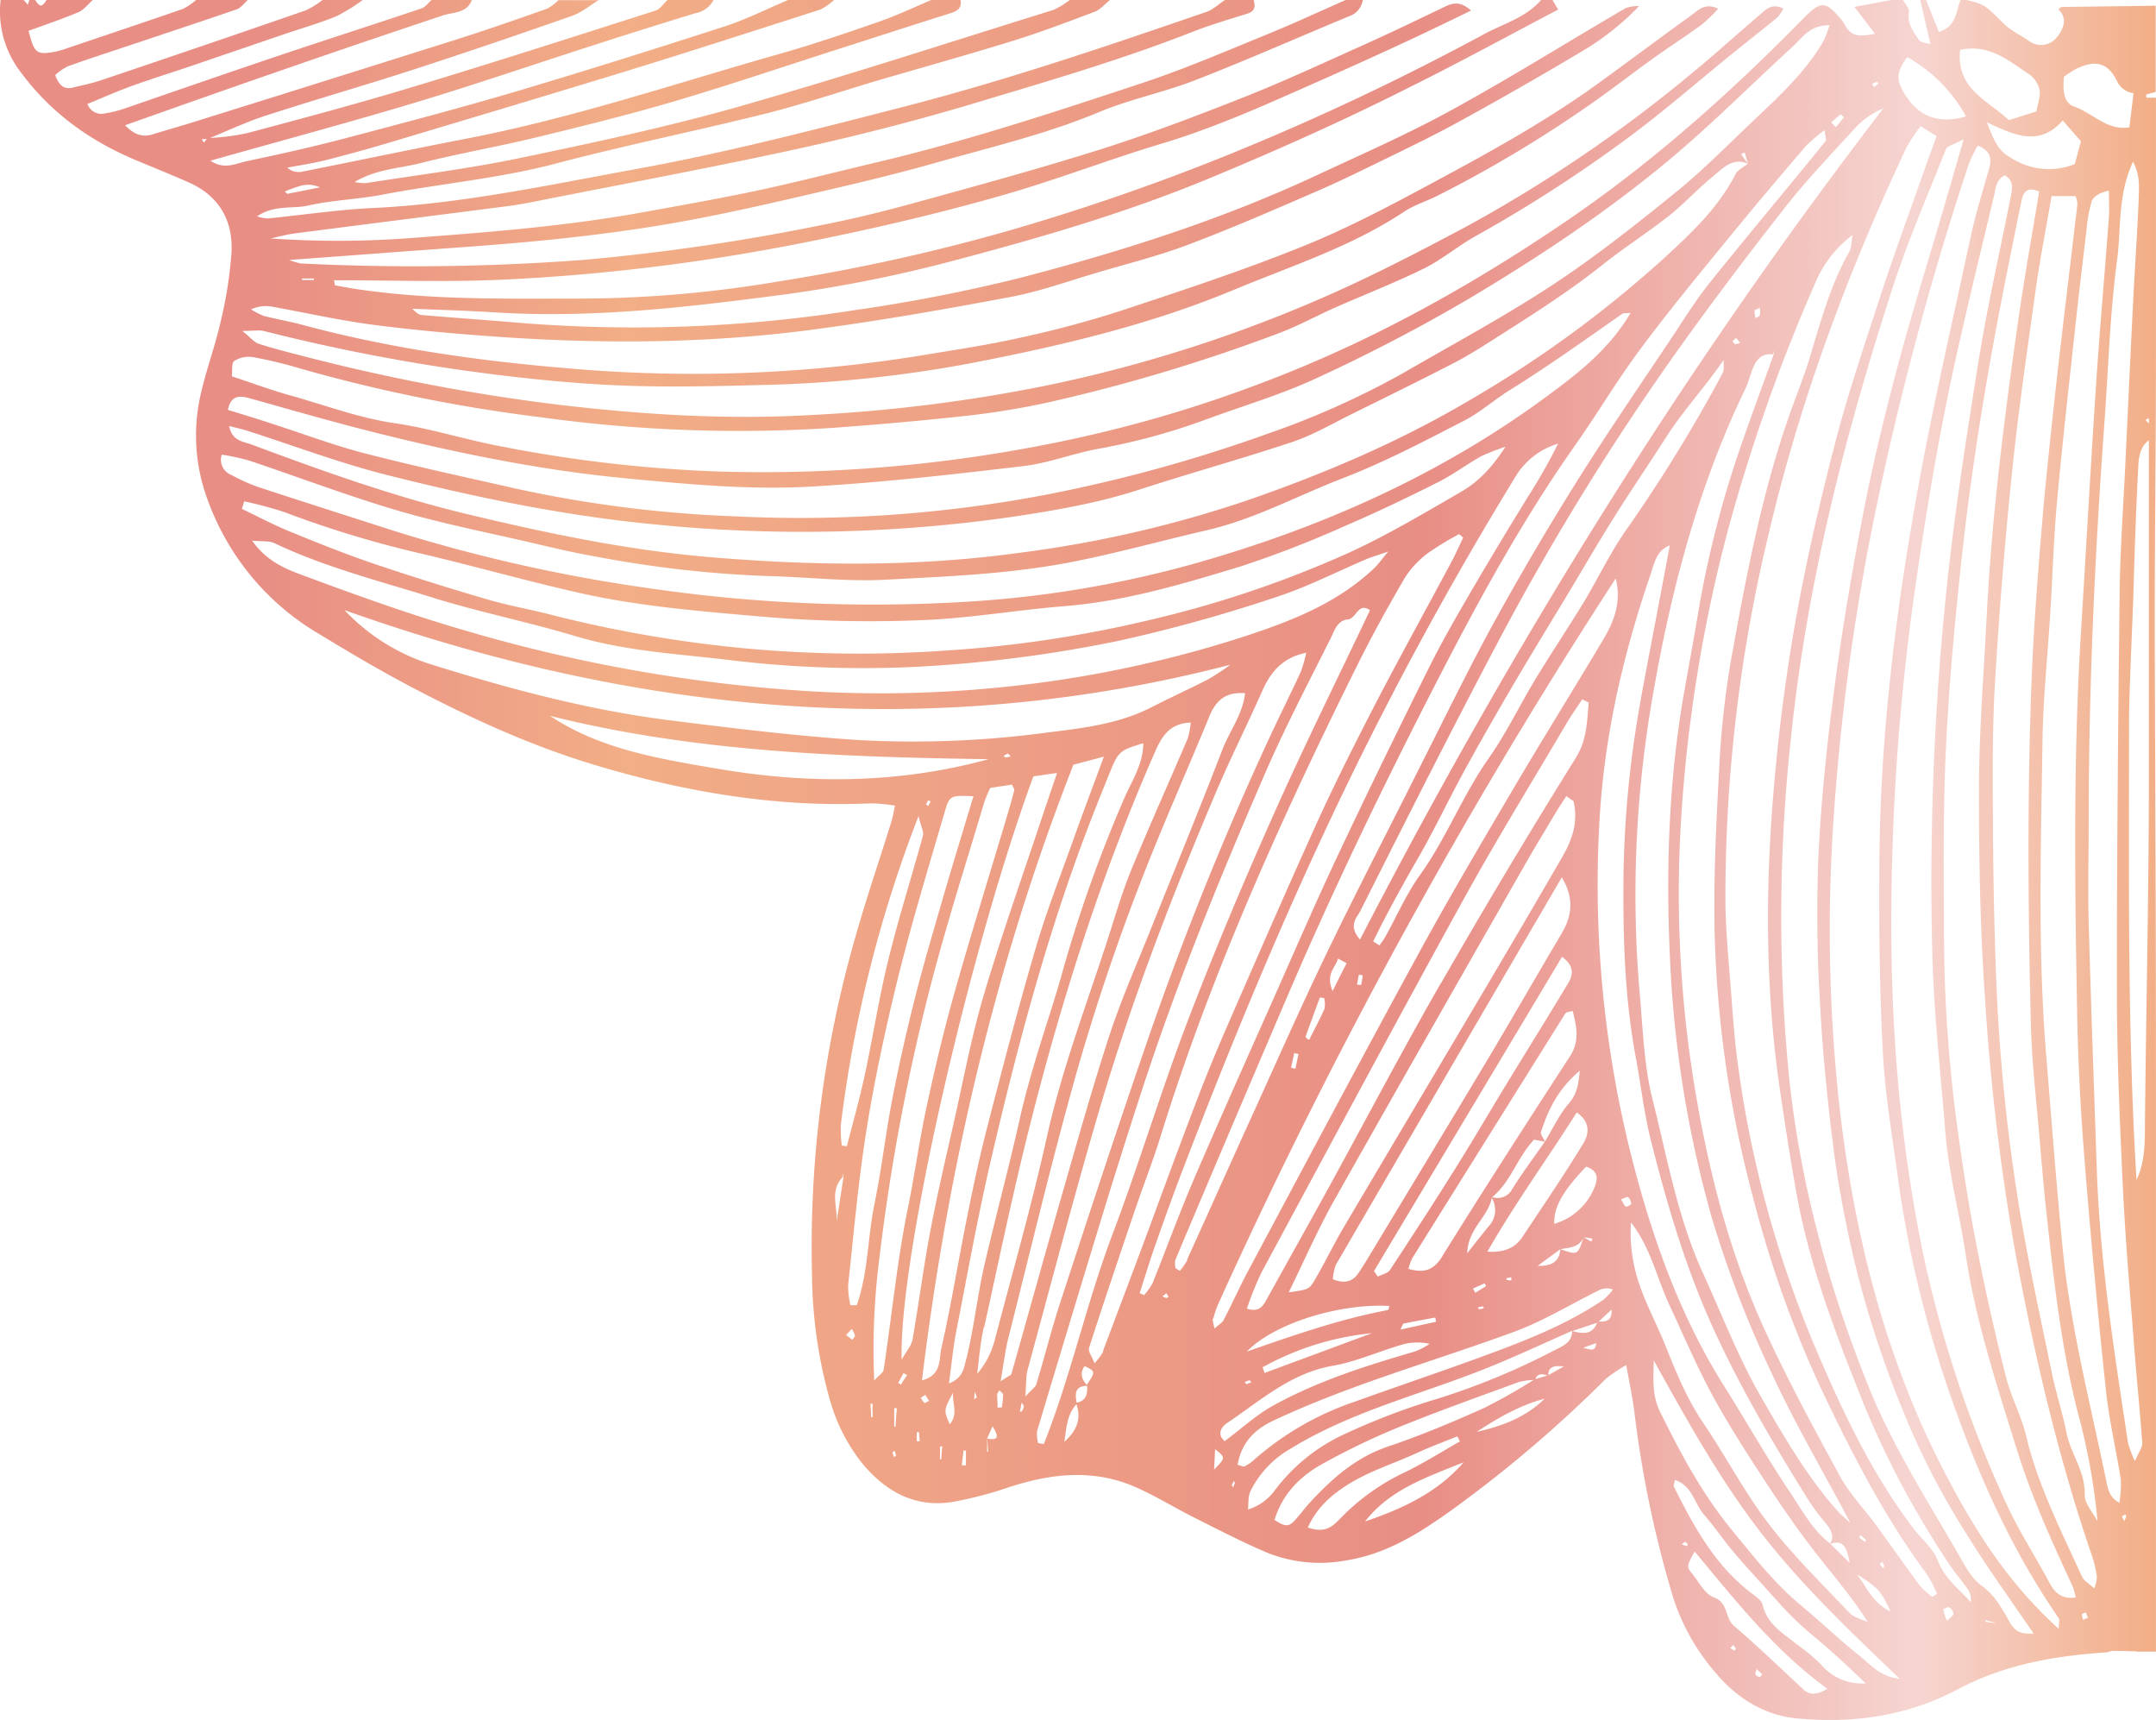 <svg xmlns="http://www.w3.org/2000/svg" xmlns:xlink="http://www.w3.org/1999/xlink" viewBox="0 0 450.22 359.08"><defs><style>.cls-1{fill:url(#linear-gradient);}</style><linearGradient id="linear-gradient" x1="-1472.49" y1="900.22" x2="-1022.27" y2="900.22" gradientTransform="translate(-1022.27 1079.76) rotate(180)" gradientUnits="userSpaceOnUse"><stop offset="0" stop-color="#f2ae86"/><stop offset="0.11" stop-color="#f6d5d1"/><stop offset="0.34" stop-color="#e88e85"/><stop offset="0.71" stop-color="#f2ae86"/><stop offset="0.88" stop-color="#e88e85"/></linearGradient></defs><title>Asset 4</title><g id="Layer_2" data-name="Layer 2"><g id="Layer_1-2" data-name="Layer 1"><path class="cls-1" d="M4.39,15.14c6.36,8.6,14.68,14.47,24.46,18.5,3.5,1.44,7,2.88,10.48,4.4,6.43,2.84,9.4,8,9,14.83A87.12,87.12,0,0,1,46.11,67C45,72,43.17,76.91,42,81.94a38.41,38.41,0,0,0,1.35,22.38,53.53,53.53,0,0,0,23.22,28c6,3.65,12,7.21,18.15,10.49,12.7,6.74,25.73,12.76,39.52,16.91,18.81,5.65,38,8.91,57.75,8a34.78,34.78,0,0,1,4.91.48c-.31,1.4-.45,2.36-.74,3.27-2.6,8.38-5.46,16.7-7.82,25.15a234,234,0,0,0-8.77,69.88,98.84,98.84,0,0,0,3.62,25.38,37.86,37.86,0,0,0,6.62,13.34c5.08,6.25,11.5,9.86,19.88,8.21A82.32,82.32,0,0,0,210,310.73c9.16-3.1,18.33-4.23,27.44-.12,4.18,1.88,8.1,4.31,12.2,6.36,5,2.5,10,5.1,15.11,7.25a29.62,29.62,0,0,0,16.38,1.55c8.45-1.33,15.24-5.68,21.87-10.4a266.26,266.26,0,0,0,32.37-27.54A30.64,30.64,0,0,1,339.6,285c.67,3.81,1.3,6.73,1.68,9.68a227.85,227.85,0,0,0,8.21,39.15,45.06,45.06,0,0,0,8.84,15.5c4.39,5.22,10.14,8.79,16.87,9.43,11.69,1.13,23.14-.48,33.67-6.09,9.86-5.24,20.41-7,31.21-7.71a3.35,3.35,0,0,1,1.39-.28c1.1,0,2.2,0,3.3.06l1.13,0a.75.75,0,0,1,.31.08c1.34,0,2.68,0,4,0V224.5c0-29.13-.14-58.25-.24-87.38-.08-21.1.24-42.21.24-63.31V20.4h-2l-.06-.66,2-.54V1.2l-19.62.25c-.16,0-.31.21-.71.5,2.16,2,.89,4.33-.28,5.81a4.22,4.22,0,0,1-5.85.79C422,7.36,420,6.46,418.5,5c-4.07-4-4-4.07-7.89-5h-1.2c-1,2.35-.76,5.46-4.54,6.67C404,4.47,403.1,2.24,402.21,0H401c.67,2.92,1.34,5.85,2.12,9.22-.74-.25-2-.27-2.39-.87-1.17-1.72-2.51-3.42-2.11-5.85.12-.74-.78-1.66-1.22-2.5H395l-7.76,1.43,4.3,5.63c-2.62.45-4.64.87-6.06-1.48a10.83,10.83,0,0,0-1-1.52c-3.29-3.94-4.26-3.9-7.9-.2-15.41,15.69-31.79,30.31-50,42.64C307.25,59.6,286.87,71,264.94,79.39a273.56,273.56,0,0,1-47.07,13.53A307,307,0,0,1,150,98.44,290.27,290.27,0,0,1,103.63,93c-7-1.39-14-3.58-21-4.62C75,87.31,67.94,84.59,60.66,82.57c-4-1.11-7.91-2.57-12.25-4,.15-1.16-.1-2.78.5-3.2a5.71,5.71,0,0,1,3.86-.82,91.48,91.48,0,0,1,9.81,2.35A329.44,329.44,0,0,0,113,87.12a300.49,300.49,0,0,0,61,2.2c9.54-.7,19.08-1.53,28.59-2.6a162,162,0,0,0,17.06-2.88A360,360,0,0,0,267,69.58c4.06-1.51,7.9-3.64,11.88-5.4,6.15-2.72,12.44-5.15,18.47-8.12,3.72-1.84,7-4.62,10.61-6.67A291.38,291.38,0,0,0,341,28c7-5.27,13.62-11,20.42-16.54,3.23-2.62,6.52-5.17,9.73-7.82a8,8,0,0,0,1.22-1.85c-2.43-1.24-3.7.3-5,1.4-4.71,4-9.27,8.18-14.06,12.09a293.31,293.31,0,0,1-47.42,32.19C295.51,53,285.09,58.38,274.25,63A291.51,291.51,0,0,1,219,80.39a330.86,330.86,0,0,1-49.87,6.27c-17.79,1-35.48-.13-53.15-2.24A410.08,410.08,0,0,1,63.13,74.3C60.06,73.52,57,72.74,54,71.76c-.94-.3-1.66-1.27-3.4-2.67,2.32,0,3.43-.22,4.44,0a393.47,393.47,0,0,0,41.62,8.22c10.26,1.42,20.59,2.57,30.93,3.08s20.67.27,31,0a267.89,267.89,0,0,0,43.93-4.52c18.79-3.62,37.45-8,55.12-15.35,12-5,24.56-9,35.55-16.31,2.1-1.41,4.63-2.17,6.92-3.31a261.47,261.47,0,0,0,31.15-18.54c4.72-3.23,9.23-6.78,13.89-10.12,3.37-2.42,6.87-4.67,10.24-7.12a33.5,33.5,0,0,0,3.4-3.29C356,.44,354.55,2.22,353,3.32c-6.15,4.43-12.24,9-18.36,13.44-10.82,7.93-22.51,14.45-34.29,20.77-9.12,4.91-18.31,9.85-27.88,13.73C259.93,56.35,247,60.6,234.15,64.85a218.08,218.08,0,0,1-21.39,5.72c-7,1.55-14.11,2.6-21.19,3.77a297.21,297.21,0,0,1-73.46,2.51c-18.5-1.54-36.87-4.17-54.86-9-2.68-.73-5.44-1.21-8.14-1.88a15.47,15.47,0,0,1-2.68-1.38c2.49-1.1,4.12-.61,5.76-.31,6.66,1.23,13.29,2.7,20,3.56,8.51,1.1,17.07,1.87,25.63,2.46,21.77,1.53,43.54,1.43,65.19-1.39,14-1.82,28-4.28,41.91-6.89,6.22-1.17,12.25-3.35,18.35-5.15s12.59-3.43,18.67-5.72c8.75-3.29,17.33-7,25.93-10.74,4.72-2,9.36-4.27,14-6.53,5.68-2.77,11.39-5.5,16.92-8.54q12.76-7,25.3-14.47a56.4,56.4,0,0,0,12.2-9.61,8.13,8.13,0,0,0-2.81.43c-12,7-23.9,14.45-36.13,21.16-9.07,5-18.58,9.17-28,13.56-20.14,9.43-41.26,16.15-62.72,21.7a345.92,345.92,0,0,1-34,6.62,296.85,296.85,0,0,1-71,2.6c-6.54-.57-13.11-1-19.65-1.57-.67-.06-1.28-.78-1.91-1.3,5.84.24,11.68.4,17.51.77,19.72,1.23,39.22-1,58.73-3.55a289,289,0,0,0,36.15-7.08c18.43-4.86,36.71-10.14,54.39-17.5,14.13-5.87,28.07-12.09,41.72-19C304.86,13,315,7.44,325.38,2L324.2,0h-2.4c-3.1,3.63-7.69,4.89-11.66,7A535.37,535.37,0,0,1,256.6,32.27a472.49,472.49,0,0,1-46.33,16A403.5,403.5,0,0,1,163,58.69a252.4,252.4,0,0,1-41.11,3.65c-15.57,0-31.15.35-46.63-1.87-1.77-.25-3.53-.58-5.29-.89a5.1,5.1,0,0,1-.18-1.07c11.68,0,23.29.41,34.86-.11,11.75-.53,23.5-1.59,35.16-3.11s23.24-3.56,34.74-6c11.7-2.45,23.35-5.25,34.84-8.54,11.24-3.21,22.17-7.46,33.37-10.82s21.8-8.18,32.44-12.89,21.12-9.49,32-14.85c-2.4-2.11-4-1.51-5.61-.73C295.82,4.23,290.07,7,284.26,9.6c-8.17,3.67-16.3,7.45-24.63,10.74-10,3.95-20.07,7.78-30.31,11-12.74,4-25.65,7.52-38.54,11.07-6.33,1.74-12.73,3.32-19.17,4.57a448.25,448.25,0,0,1-49.67,7.27A471.81,471.81,0,0,1,62.73,55a17.19,17.19,0,0,1-2.33-.72c7.39-.55,13.64-1,19.88-1.48,11.33-.86,22.69-1.55,34-2.69,9.13-.92,18.25-2.09,27.28-3.7,9.82-1.75,19.55-4,29.27-6.26,8.34-1.93,16.68-3.92,24.92-6.26C207,30.69,218.48,28,229.39,23.45c6.53-2.75,13.63-4.15,20.25-6.73,10.77-4.19,21.35-8.87,32-13.3A4.28,4.28,0,0,0,284.59,0H281c-5.46,2.4-10.86,4.92-16.38,7.17-8.65,3.52-17.25,7.24-26.11,10.17-18.14,6-36.29,12-54.92,16.43-8.13,1.92-16.21,4-24.38,5.79-8.38,1.79-16.83,3.29-25.27,4.81-16.31,2.94-32.82,4.19-49.31,5.41a201.71,201.71,0,0,1-28.14,0c1.72-.36,3.42-.84,5.16-1.06,14.82-1.92,29.65-3.78,44.47-5.7,2.37-.3,4.72-.77,7.06-1.24,18-3.57,36-6.89,53.91-10.82,12.43-2.73,24.79-5.92,37-9.59,15.19-4.57,30.43-9,45.23-14.84C253,5.12,256.79,4,260.56,2.82c1.52-.49,1.61-1.53,1.22-2.82h-6c-1.27.84-2.44,2-3.84,2.48C231,9.69,210.06,16.8,188.63,22.31c-18.52,4.77-37.09,9.58-55.88,13-18.19,3.31-36.35,7.25-54.95,8.12-7.32.35-14.61,1.46-21.92,2.18a9.84,9.84,0,0,1-2.2-.43c3.6-2.47,7.36-1.52,10.7-2.27,5-1.14,10.24-1.27,15.3-2.24,12.12-2.32,24.46-3.37,36.46-6.54,14.42-3.8,29.06-6.75,43.54-10.36C167.4,21.84,175,19.29,182.62,17c9.71-2.84,19.45-5.55,29.11-8.54,5.69-1.77,11.27-3.89,16.84-6C229.78,2,230.72.84,231.78,0h-8.4a16.87,16.87,0,0,1-3.44,2.08C198,8.9,176.24,16,154.18,22.29c-15.12,4.28-30.54,7.56-45.94,10.77C97.71,35.25,87,36.56,76.36,38.24A10.81,10.81,0,0,1,74.05,38c4.6-2.76,9.47-2.82,14-4,7.91-2,15.95-3.38,23.87-5.3,9.68-2.35,19.37-4.74,28.93-7.56,11.26-3.32,22.4-7.1,33.59-10.69,8-2.55,15.9-5.14,23.88-7.64,1.51-.47,2.58-1,2.26-2.86h-6C190.73,1.59,187,3.36,183,4.72c-6.76,2.35-13.56,4.65-20.44,6.6C141,17.44,119.65,24.65,97.53,28.92,86,31.15,74.53,33.57,63,35.86A3.47,3.47,0,0,1,60,35c2.58-.49,5.18-.86,7.71-1.49q6.61-1.66,13.15-3.61c16.72-5,33.46-10,50.14-15.11C144.49,10.64,157.89,6.29,171.3,2A12.78,12.78,0,0,0,174.17,0h-9.6c-4.38,1.85-8.64,4-13.14,5.48C137,10.14,122.61,14.68,108.1,19c-12,3.55-24.14,6.75-36.26,9.94-6.7,1.76-13.48,3.27-20.27,4.7-2.32.5-4.81,1.88-7.61-.1,14.59-4.12,28.8-7.93,42.88-12.16,12.18-3.66,24.22-7.8,36.34-11.69C130.53,7.3,137.9,5,145.3,2.73A5.27,5.27,0,0,0,149,0h-9.6c-.84.76-1.55,1.9-2.53,2.22C120.14,7.56,103.46,12.94,86.69,18,75.07,21.54,63.33,24.67,51.6,27.8a48.32,48.32,0,0,1-7.73,1c3.82-1.57,7.58-3.34,11.5-4.62,10.28-3.34,20.67-6.32,31-9.66,11.07-3.59,22.09-7.36,33.08-11.21,2-.69,3.71-2.16,5.55-3.27h-8.4a9.75,9.75,0,0,1-2.32,1.76c-6.19,2.18-12.38,4.36-18.63,6.34Q68.33,16.77,41,25.3c-3,.95-6.09,1.81-9.13,2.75-2.14.66-3.88.05-5.74-1.9,22.21-7.9,44.25-15.57,66.4-22.94,2.11-.7,5-.41,6-3.21h-8.4C89.44.6,88.83,1.49,88,1.76c-9.8,3.3-19.65,6.45-29.45,9.75-10.73,3.6-21.41,7.32-32.12,11a25.1,25.1,0,0,1-4.62,1.19,3.07,3.07,0,0,1-3.54-2c3.25-1.33,6.23-2.66,9.3-3.77,4.45-1.6,9-3,13.45-4.53L59.61,7.05c3.57-1.2,7.19-2.25,10.67-3.67A38.61,38.61,0,0,0,75.75,0h-8.4a18.3,18.3,0,0,1-3.49,2.16Q42.46,9.57,21,16.79c-1.87.64-3.83,1-5.75,1.49s-3-.55-3.72-2.62a11.71,11.71,0,0,1,2.64-1.82C19,12.12,23.85,10.55,28.7,8.93c6.94-2.33,13.88-4.62,20.79-7C50.35,1.59,51,.65,51.74,0H40.94a12.81,12.81,0,0,1-2.75,1.86C30.13,4.66,22,7.36,14,10.08a18.12,18.12,0,0,1-2.86.79c-3.57.58-4,.16-5.17-4.43,3.47-1.28,7-2.45,10.41-3.9,1.15-.49,2-1.68,3-2.54H9.73c-1,1.54-1.34,1.54-2.4,0H6.13c-.1.32-.2.63-.31,1C5.53.63,5.23.32,4.93,0H.13A20.72,20.72,0,0,0,4.39,15.14Zm58.68,43h2.49v.31h-2.5Zm.1-19.43a5.65,5.65,0,0,1,3.63.41L60,40.47,59.46,40A26.64,26.64,0,0,1,63.17,38.68ZM46.31,94.92a47.71,47.71,0,0,1,5.63,1.21C62.3,99.59,72.53,103.49,83,106.58c9.13,2.69,18.52,4.53,27.81,6.69,4.63,1.08,9.27,2.2,14,3a236.2,236.2,0,0,0,35.59,4c8.16.19,16.35,1.19,24.47.76,13.52-.71,27.12-1.23,40.45-4,9-1.84,17.81-4.29,26.73-6.34,9.94-2.29,18.86-7.19,28.28-10.82,8.78-3.38,17.1-7.76,25.44-12.06,3.33-1.71,6.2-4.3,9.4-6.3,8.07-5,15.81-10.55,23.61-16,.27-.18.73-.09,1.73-.18-4.67,7.88-11.35,12.91-18.09,17.85-20.3,14.87-42.89,25.33-66.77,32.65a226.66,226.66,0,0,1-53.45,9.78,323.43,323.43,0,0,1-67.48-2.92A332.9,332.9,0,0,1,82.81,111c-9.66-3.11-19.34-6.18-29-9.36a39.07,39.07,0,0,1-5.45-2.46A3.39,3.39,0,0,1,46.31,94.92ZM365,34.17h0c-.88.72-2.11,1.26-2.58,2.19-3.63,7.09-9.33,12.38-15.05,17.65a239,239,0,0,1-40,29.26c-15,8.92-30.9,15.67-47.29,21.32a245,245,0,0,1-47.11,10.81c-21.71,3-43.39,2.74-65.12.88-17.11-1.47-33.86-5-50.53-9-15.33-3.69-30.12-9-44.87-14.5-1.63-.6-4-.68-4.6-3.84,1.49.39,2.56.6,3.59.93C61.25,93,70.94,96.69,80.93,99.2c18.55,4.67,37.31,8.57,56.38,10.34a307.66,307.66,0,0,0,73.9-1.61c9-1.34,18.06-2.88,26.81-5.74,10.58-3.45,21.31-6.4,31.86-9.92,4.27-1.43,8.24-3.77,12.3-5.77,7.11-3.51,14.21-7,21.26-10.63,2.62-1.34,5.13-2.9,7.61-4.47,8-5.11,16.1-10.14,23.56-16.09,4.51-3.59,9.4-6.7,13.92-10.27,3.23-2.55,6-5.65,9.21-8.24C359.76,35.16,361.76,32.82,365,34.17Zm-1.38-2,.7-.35c.22.77.45,1.53.67,2.29C364.5,33.49,364.05,32.84,363.59,32.19ZM51,104.67a81.74,81.74,0,0,1,8.4,2.25,220.21,220.21,0,0,0,29.11,8.79c11,2.6,22,5.74,33.05,8.2,11.69,2.59,23.6,3.61,35.53,4.65a265.34,265.34,0,0,0,37.07.84c9.32-.49,18.59-2.07,27.91-2.83,12.81-1,25-4.66,37.2-8.38a220,220,0,0,0,21.62-8.4c6.53-2.79,12.93-5.87,19.28-9.05,3.16-1.58,6-3.71,9.1-5.47a45.81,45.81,0,0,1,5.1-2c-2.94,4.57-5.84,7.43-9.3,9.43-7.95,4.59-15.87,9.33-24.22,13.07a225.88,225.88,0,0,1-40.19,13.53,252.17,252.17,0,0,1-43.16,6.52,257.28,257.28,0,0,1-41.92-.46,263.59,263.59,0,0,1-40.09-6.91c-4.63-1.22-9.37-2-14-3.39q-12-3.51-23.78-7.49c-5.83-2-11.56-4.29-17.26-6.63-3.39-1.39-6.63-3.12-9.94-4.7Zm11.77,15.27c-3.52-1.31-7.27-3-10.13-7.07,2.08.21,3.55,0,4.66.53,10.67,5.08,22.12,7.93,33.32,11.45,9.67,3,19.67,5,29.39,7.92,10.22,3.07,20.74,3.7,31.21,4.9A232.11,232.11,0,0,0,190,139.28a279.69,279.69,0,0,0,43.28-5.43,319.94,319.94,0,0,0,33.38-9.25c6.39-2.09,12.43-5.21,18.63-7.84,1.06-.45,2.16-.76,4.59-1.6-1.51,1.82-2.08,2.66-2.8,3.35-8,7.66-18.11,11.42-28.39,14.74a242.52,242.52,0,0,1-49.1,10.18,252.09,252.09,0,0,1-41.86.8,325.36,325.36,0,0,1-71.1-12.74C85.22,128.17,74,124.1,62.78,119.94Zm9.15,7.43c60.51,21.51,121.91,27.76,185,11.41a51.72,51.72,0,0,1-4.65,3.06c-3.9,2-7.9,3.81-11.8,5.81-6.72,3.45-14,4.32-21.35,5.23a210.51,210.51,0,0,1-39.41,1.65c-13.32-.85-26.6-2.48-39.85-4.15-16.83-2.12-33.19-6.48-49.35-11.52A42.19,42.19,0,0,1,71.93,127.37Zm139.15,30.54a6.67,6.67,0,0,1-1.08.22c-.13,0-.28-.22-.42-.33l.9-.49Zm-61.49,2.54c-12-2.06-24.2-4-34.74-11,30.11,7.53,60.81,8.6,91.6,9.05C187.61,163.67,168.54,163.72,149.59,160.45Zm44.76,6.9-.52.92c-.15-.12-.45-.29-.43-.34a6.72,6.72,0,0,1,.46-.88ZM175.6,234.73a267.82,267.82,0,0,1,16.21-64.35c.54,2.29,1.13,3.3.92,4.09-2.35,8.62-5.08,17.14-7.2,25.81-2,8.05-3.23,16.27-5,24.38-1.06,4.92-2.44,9.77-3.68,14.65l-1.06-.13A23.84,23.84,0,0,1,175.6,234.73Zm-.92,20.46c.3-3.18-1.5-6.63,1.34-9.5l-.05-.87c.06.26.13.51.19.77C175.68,248.78,175.18,252,174.68,255.19ZM178,279.73l-1.32-1,1.18-1.28a5.4,5.4,0,0,1,.69,1.38C178.55,279.07,178.15,279.42,178,279.73Zm1-7.23-1.41,0a18.35,18.35,0,0,1-.48-4.25c1.19-10.9,2.13-21.84,3.88-32.65,1.71-10.61,4-21.15,6.56-31.58,2.89-11.59,6.35-23,9.73-34.51,1-3.53,1.3-3.46,6-3.28-2.14,7.11-4.29,14.07-6.32,21.07s-4.15,14.14-5.95,21.28c-1.75,6.91-3.33,13.88-4.68,20.89-1.4,7.22-2.22,14.56-3.7,21.76S181.32,265.65,178.91,272.5Zm3.21,23.38h-.3c0-.94-.09-1.88-.14-2.82h.44Zm.35-7.56a149.2,149.2,0,0,1,1.06-25.53,432.27,432.27,0,0,1,11.14-58.67c3.26-12.34,7.16-24.5,10.8-36.73a28.63,28.63,0,0,1,1.23-2.89l4.53-.69c.21.53.55.93.47,1.23-.55,2.12-1.17,4.21-1.79,6.3-3.58,12-7.32,24-10.71,36-2.2,7.83-4.08,15.77-5.8,23.73-1.51,7-2.47,14.12-3.9,21.14-2.29,11.19-3.35,22.56-5.08,33.83C184.33,286.67,183.5,287.17,182.47,288.32Zm4.15,15.94-.36-1,.44-.38a5.61,5.61,0,0,1,.33,1C187.05,304,186.77,304.14,186.62,304.26Zm.4-6.41h-.38V294l.57,0C187.15,295.28,187.09,296.56,187,297.85Zm1.11-8.76-.66-.37,1.11-2.05.76.44C188.94,287.77,188.54,288.43,188.13,289.09Zm.07-5.09c-.71-20.72,14-85.19,27.5-121.91l4.94-.71c-1.12,3.32-2.07,6.09-3,8.86-4.14,12.49-8.56,24.9-12.3,37.51-2.59,8.76-4.26,17.79-6.28,26.72-1.69,7.48-3.45,14.95-4.87,22.49s-2.43,15.25-3.75,22.86C190.26,281,189.33,282,188.2,284Zm3.15,16.92V299l.47,0,.15,1.89Zm1.63-8a4.1,4.1,0,0,1-.78-1.1l.94-.61.78,1.28C193.59,292.64,193.11,293,193,292.91Zm-.55-4.7c5.39-44.11,15.26-86.75,31.63-128.56l6.36-1.69c-2.37,6.43-4.45,11.93-6.42,17.46-2.66,7.45-5.57,14.84-7.79,22.43-3.64,12.39-6.9,24.89-10.13,37.39-1.64,6.33-3,12.74-4.28,19.16-1.8,8.92-3.24,17.92-5.25,26.79C196,283.55,196.88,287.09,192.43,288.21Zm4.13,16.45-.36,0V302l.5,0C196.65,302.87,196.61,303.77,196.56,304.66Zm1.71-7.24c-1.32-3-1.32-3,.66-6.67C198.8,292.9,200.19,295.3,198.27,297.42Zm3.35,8.51-.86,0c.11-1,.23-2.08.35-3.12l.51.06Zm-3.56-17.06c.56-4.05.88-7.58,1.55-11,2.37-12.14,4.57-24.33,7.38-36.36,5.08-21.77,10.78-43.38,18.49-64.4,2.06-5.62,4.28-11.18,6.55-16.72,1.44-3.5,2.11-3.92,6.62-5.22,0,4.46-2.51,8-4.06,11.69a288.8,288.8,0,0,0-12.65,35.43c-1.72,6.34-3.89,12.55-5.76,18.85-1.18,4-2.32,8-3.23,12.05-2.27,10.2-5,20.3-7.38,30.48-1.53,6.54-2.2,13.18-3.78,19.67C201.29,285.34,201.31,287.66,198.06,288.87Zm5.26,3.36c.05-.65.1-1.18.14-1.71a10.68,10.68,0,0,1,.42,1.2C203.9,291.81,203.61,292,203.32,292.23Zm2.11-15.15c3.13-14.2,6.07-28.43,9.64-42.52,6.71-26.49,15-52.46,26-77.53,1.43-3.24,3-6,7.48-6.19a15.38,15.38,0,0,1-.62,3.33c-3.9,9.15-8,18.22-11.78,27.42-1.81,4.4-3.16,9-4.62,13.55-4.49,14-9.81,27.75-13,42.19-3.15,14.15-7.12,28.11-10.82,42.13a17.71,17.71,0,0,1-3.74,7.36C204.45,283.57,204.73,280.27,205.43,277.08Zm.64,23.25.19,2.74-.22,0v-2.74c.35-.81.71-1.62,1.15-2.58C208.22,299.46,209.08,300.87,206.07,300.33Zm3.16-6.59c0,.09-.66.09-1,.14,0-.93-.09-1.85-.09-2.78,0-.17.17-.33.47-.85.53.58.77.73.77.87A20.91,20.91,0,0,1,209.23,293.74Zm-.39-5.29c.69-3.84,1-6.75,1.75-9.56,4.59-18.19,8.93-36.45,14-54.5a459.4,459.4,0,0,1,18-51.4c3.2-7.75,6.58-15.42,9.75-23.18,1.32-3.26,3.21-5.45,7.57-5.09-.49,4.4-3.26,7.93-4.77,11.86-4.8,12.47-9.89,24.83-14.85,37.23-2.86,7.18-6,14.25-8.45,21.57-3.49,10.57-6.5,21.3-9.58,32-3.79,13.16-7.43,26.36-11.17,39.53C211,287.19,210.46,287.34,208.84,288.45Zm4.44,6.29-.39-.07.36-1.85c.17.29.48.59.47.87A3.06,3.06,0,0,1,213.28,294.74Zm.73-3.05c.23-2.84.11-4.36.49-5.74,4.87-17.88,9.57-35.8,14.78-53.58,6.73-23,15.33-45.31,24.71-67.34,3-7,6.38-13.75,9.45-20.67,1.76-4,4.2-7.05,9.23-8.1a25.9,25.9,0,0,1-1.1,3.93c-2.34,5.06-4.85,10.05-7.18,15.12q-14.34,31.2-25.47,63.69c-5.92,17.24-11.61,34.56-17.27,51.88-2,6-3.53,12.15-5.35,18.2C216.13,289.66,215.45,290.09,214,291.69Zm2.68,9.58a7.3,7.3,0,0,1-.21-2.51q6.69-22.32,13.5-44.61,3.93-12.85,8.09-25.63c7.21-22.26,16-43.93,25.28-65.37C267.79,152.91,273,143,278,133c.77-1.56,1.29-3.46,3.51-3.69,1.74-.19,2.1-3.66,4.57-1.91-6.82,14.39-13.82,28.47-20.2,42.82-6.32,14.19-12.36,28.52-17.89,43-5.61,14.71-10.13,29.82-15.7,44.54-5.43,14.35-8.65,29.46-14.32,43.72Zm5.46-.17c.45-2.76.47-5.66,2.54-7.93C225.92,296.39,224.67,298.92,222.15,301.1Zm2.59-8.23c-.34-1.82-.45-3.51,2.18-3.55C227.14,291.09,226.78,292.5,224.74,292.87Zm2.17-3.68c-1.09-1.18-1.58-2.44-.51-4C228.79,286.34,228.8,286.34,226.91,289.19Zm3.4-7.08a14.23,14.23,0,0,1-1.83,2.51c-.55-1.43-1.39-2.5-1.16-3.22,3.12-9.65,6.37-19.27,9.63-28.87,1.73-5.09,3.7-10.1,5.29-15.23,10.55-34,25.2-66.38,41-98.22,3.1-6.26,6.49-12.38,10-18.41a19.52,19.52,0,0,1,4.81-5.17,60.69,60.69,0,0,1,6.57-4l.83.74c-.84,1.75-1.62,3.53-2.54,5.24-5.16,9.65-10.46,19.23-15.51,28.93-4.13,8-8.19,16-11.91,24.09-6.43,14.12-12.6,28.35-18.81,42.56-2.24,5.12-4.39,10.27-6.4,15.48-3.42,8.89-6.71,17.83-10,26.75S233.66,273.17,230.31,282.11Zm8.58-11.69-1-.46c1.07-3.29,2.07-6.6,3.21-9.86,1.78-5.07,3.59-10.13,5.5-15.14,11.77-30.76,24.44-61.12,39.24-90.58q14-27.87,30.27-54.43a15.62,15.62,0,0,1,9.17-7.34,121.81,121.81,0,0,1-6.19,10.92q-6.09,9.85-11.94,19.85c-3,5.15-6,10.32-8.66,15.65-6.38,12.81-12.67,25.67-18.77,38.61-4.74,10-9.16,20.23-13.67,30.38-5.66,12.73-11.36,25.44-16.86,38.24-3.06,7.13-5.71,14.45-8.61,21.66A14.92,14.92,0,0,1,238.89,270.42Zm4.63.6a5.43,5.43,0,0,1-.85-.39l.79-.65a8.5,8.5,0,0,1,.47.75S243.63,271,243.52,271Zm4.36-8a15.46,15.46,0,0,1-1.59,2.3l-.9-.55a4.45,4.45,0,0,1-.07-1.69q11-26.06,22.14-52.08c10.26-24.19,21.68-47.83,33.75-71.16,8.35-16.13,17.13-32,27.64-46.91,4.59-6.51,8.66-13.4,13.41-19.8,5.66-7.63,11.71-15,17.73-22.34C365.6,44,371.36,37.2,377.13,30.46A33.41,33.41,0,0,1,381,27.18c.14,1.27.45,2,.22,2.29-8,9.86-16.21,19.61-24.17,29.53-2.85,3.55-5.27,7.46-7.8,11.26-6.73,10.1-13.62,20.11-20.06,30.39q-9,14.38-17.2,29.27c-5.44,9.93-10.38,20.13-15.5,30.24C290,173.12,283.31,186,277,199.09c-5,10.38-9.69,20.94-14.45,31.45C257.61,241.36,252.78,252.22,247.88,263Zm30.36-56c-1.65-3.73.58-5,1.07-6.92l1.81,1C280.29,202.83,279.45,204.54,278.24,207Zm-4.72,9.79a.47.47,0,0,1-.42.2c-.16-.06-.28-.25-.58-.55l3-8.21.91.11a5.7,5.7,0,0,1,.07,2.24C275.64,212.73,274.55,214.76,273.52,216.82Zm-2.45,3.23c-.22,1-.43,2-.65,3.07l-.9-.19c.21-1,.43-2.05.65-3.07Zm-17.79,55.24A20.63,20.63,0,0,1,254.5,272a1144.7,1144.7,0,0,1,82.9-151.23c1.2,4.71-.24,8.78-2.49,12.55-6.19,10.42-12.62,20.71-18.78,31.16-6.67,11.33-13.37,22.65-19.67,34.19-11.93,21.84-23.61,43.83-35.34,65.77-2,3.67-3.68,7.46-5.6,11.15-.32.61-1.06,1-1.92,1.79C253.42,276.33,253.15,275.75,253.28,275.29Zm30-69.76.39-2.05.82.16c-.1.66-.19,1.32-.35,2A6.4,6.4,0,0,1,283.28,205.53ZM364.49,81.12c.69-1.41,1-3,1.64-4.45.76-1.79,2-3,4.14-2.65l0-.92.13.85c-2.31,6.51-4.75,13-7,19.55a215.55,215.55,0,0,0-8.72,34.05c-.94,5.67-2,11.34-3,17-3.39,19.33-3.87,38.76-2.81,58.34a235,235,0,0,0,8.55,51.18,224.22,224.22,0,0,0,12.37,32.25c4.86,10.63,10.84,20.74,16.64,31.68-1-1-1.82-1.56-2.47-2.28-6.54-7.29-11.43-15.77-16.26-24.15-4.74-8.23-8.17-17.23-12.14-25.9-5.25-11.52-7.41-24-10.47-36.12-1.74-6.89-2-14.19-2.61-21.33a240.17,240.17,0,0,1,2.1-59.65C348.4,125.28,354.15,102.52,364.49,81.12Zm-2.72-9.9.77-.67.83,1a2.55,2.55,0,0,1-1,.31C362.14,71.87,362,71.46,361.77,71.22Zm4.62-6.35c0-.18.56-.32,1.1-.6a4.8,4.8,0,0,1,0,1.55c-.08.27-.58.4-.89.59A6,6,0,0,1,366.39,64.87ZM341.58,220.72c1.09,5.86,1.75,11.81,3.21,17.57,3.32,13.11,7.12,26.08,12.72,38.47,5.83,12.91,13,25,20.49,37a57.92,57.92,0,0,0,3.6,4.7c.89,1.17,1.41,2.39.58,3.8-3.66-2.79-5.8-6.85-8.27-10.54-4.92-7.33-9.28-15.05-14-22.54-9.6-15.32-15.38-32.2-19.68-49.56a232,232,0,0,1-6.32-66.42c.82-18.34,4.81-35.91,10.72-53.15.81-2.36,1.22-5.11,4.06-6.19-1.26,6.82-2.56,13.56-3.84,20.31-.85,4.49-1.73,9-2.5,13.48a222,222,0,0,0-3.32,34.47C338.88,195,339.21,208,341.58,220.72Zm44.69,105.59c-1.82-1.8-2.95-2.9-4.06-4C385.1,321.4,385.64,323.18,386.27,326.31ZM359.73,77.89a320.26,320.26,0,0,1-19.93,32.45c-3.44,4.81-6,10.27-9.06,15.36-3.31,5.44-6.86,10.73-10.16,16.18s-6.05,11.25-9.7,16.43c-5.47,7.75-8.83,16.68-14.37,24.39-2.86,4-4.83,8.57-7.23,12.88-.35.63-.81,1.2-1.22,1.8l-1.31-.84c2.94-6,6.16-11.82,9.5-17.62s6.19-11.87,9.4-17.75,6.63-11.84,10.06-17.7c3.52-6,7.18-12,10.77-17.93s6.91-11.69,10.51-17.44,7.44-11.36,11.1-17.07c3.54-5.51,8.06-10.31,11.84-15.88C359.88,76.07,360.13,77.16,359.73,77.89ZM324.57,255.5c-.15-3.39,1.7-6.76,6.64-11.93,2.4.82,2.48,2.24,1.9,3.93A12.91,12.91,0,0,1,324.57,255.5Zm8,3.1-.29.6-1.59-.9h0Zm-1.9-.27c-1.18,3.72-1.2,3.72-4.81,2.48C327.71,260.43,329.77,260.48,330.69,258.33Zm-20.08,3c5.91-10.3,12.51-19.35,18.67-29.07,2.9,2,2.56,4.51,1.39,6.42-4,6.61-8.38,13-12.68,19.48C316.47,260.44,314.31,261.54,310.61,261.32Zm5,6c-.33,0-.66-.06-1-.12,0,0,0-.24,0-.36l1-.19Zm-7.52,2.58-.48-.89,2.43-1.09.32.57Zm1.87,3.18a6,6,0,0,1-1,.25c-.11,0-.24-.22-.36-.35a6.54,6.54,0,0,1,1-.24C309.65,272.74,309.79,273,309.92,273.09Zm-3.55-11.42c.12-5.16,4.41-7.6,5.12-11.59a4.93,4.93,0,0,1-.6,5.9C309.53,257.64,308.22,259.34,306.37,261.67Zm-5.17.57c-1.84,3-3.85,3.6-7.1,2.67a11.2,11.2,0,0,1,.78-2.21q16-25.6,32-51.16c.15-.25.69-.24,1.52-.48.77,3.24,1.52,6.22-.55,9.42C318.88,234.34,309.92,248.22,301.2,262.24Zm-40.86,19.94c5.82-6,19.57-10.11,29.76-9.52-.09.3-.14.81-.28.84C279.71,275.41,270,278.83,260.34,282.18Zm26.13-3.84-22.42,8.3-.42-1.18A58.79,58.79,0,0,1,286.47,278.34Zm-25.18,10.25a6.68,6.68,0,0,1-1,.37c-.1,0-.26-.27-.39-.41a6.23,6.23,0,0,1,1-.38C261,288.15,261.16,288.44,261.29,288.59Zm60.51-52.38c1.51-4.47,3.41-8.73,8.07-12.67-.29,3.35-.78,5.09-2.34,6.91-2,2.33-3.32,5.23-4.93,7.88h0C322.31,237.63,321.61,236.77,321.8,236.21Zm.78,2.15c-2.28,3.27-4.68,6.47-6.79,9.85a3.46,3.46,0,0,1-4.2,1.72c3.88-3.16,5.13-8.14,8.74-12Zm3.83-59.78q-7.76,13.41-15.65,26.74c-10.13,17.12-20.32,34.21-30.43,51.34-2,3.43-3.71,7-5.74,10.47-1.29,2.18-1.45,2.09-5.5,2.68,3.28-6.67,6.07-13.1,9.49-19.18,13-23.11,26.16-46.11,39.29-69.14,2.27-4,4.64-7.91,7-11.85.69-1.16,1.46-2.28,2.19-3.42l1.51,1.05C329.56,171.35,328.44,175.08,326.41,178.58ZM326,195.06c-5.17,8.73-10.22,17.54-15.42,26.25-8.37,14-16.83,27.94-25.25,41.9q-.78,1.28-1.62,2.52c-1.32,2-3.06,2.27-5.38,1.35a10.65,10.65,0,0,1,.62-3q23.55-40.47,47.19-80.91C328.88,187.73,328.18,191.45,326,195.06Zm-25.15,10.26c-8.11,14.14-15.69,28.59-23.54,42.89-4.21,7.67-8.51,15.3-12.76,23-.8,1.43-1.58,2.85-4.17,2a68.82,68.82,0,0,1,3-7.47c14-25.95,27.89-51.94,42.12-77.75,6.92-12.57,14.47-24.8,21.75-37.17,1-1.65,2.1-3.21,3.15-4.82l1.36.67c-.38,4-.33,7.75-2.74,11.63Q314.54,181.52,300.89,205.32Zm-13.15,61.19-.78-1.14,39.27-65.61c2.62,1.93,2.32,3.78,1.25,5.55-4.2,7-8.51,13.9-12.76,20.87-3.62,5.94-7.12,11.95-10.82,17.85-4.43,7.09-9,14.11-13.58,21.08C289.84,265.83,288.62,266.06,287.74,266.51Zm5.34,9.83c2.22-.45,4.45-.86,6.68-1.27l.16.88-7.45,1.64C292.88,276.74,292.94,276.37,293.08,276.34Zm32.78-15.53c-.18,2.85-2.16,3.53-4.72,3.47Zm-72.29,46c.08-1.66.14-2.83.21-4.26C255.94,304.33,255.94,304.33,253.57,306.78Zm2.66-9.68c7-4.68,13.33-10.48,22.17-12,4.83-.85,9.43-2.93,14.17-4.33a11.39,11.39,0,0,1,6-.23,15.82,15.82,0,0,1-3,1.57c-10.28,3-20.51,6.21-29.91,11.45-3.5,2-6.51,4.77-9.87,7.28C254.13,299.58,254.9,298,256.23,297.1Zm1.27,13.38-.22-.46.4-.87c.08.15.25.33.21.45A4.92,4.92,0,0,1,257.5,310.48Zm8.67,6.86c1.71-5.61,5.51-9.29,10.28-11.89A152.34,152.34,0,0,1,292,298c8.28-3.37,16.71-6.36,25.11-9.44a12.62,12.62,0,0,1,3.11-.44A115.71,115.71,0,0,1,309.81,294c-6.54,2.93-13.17,5.71-19.95,8s-11.68,6.68-16.31,11.68c-1.22,1.32-2.25,2.81-3.51,4.09S267.57,318.23,266.17,317.34Zm13.39,0c-1.66,1.8-3.38,2.6-6.42,1.54,2.09-4.62,5.6-7.34,9.28-9.52s8.13-3.68,12.23-5.48c1.26-.55,2.51-1.15,3.79-1.67,2-.81,3.95-1.58,5.93-2.36l.53,1.06c-3.79,2.14-7.47,4.48-11.38,6.38A45.7,45.7,0,0,0,279.56,317.37Zm5.56.25c5.22-6.73,13-9.25,20.56-12.33C300.2,311.58,293,314.93,285.12,317.62Zm23.31-18.71c4.44-2.9,9-5.53,14.17-6.9C318.63,295.88,313.71,297.75,308.43,298.91Zm12.23-11c.52-1.27,1.49-1.08,2.5-.73Zm2.7-.81c0-2,1.59-2,3.23-1.81Zm1.09-5.1A147.18,147.18,0,0,1,300.26,292a143.4,143.4,0,0,0-19.52,7.42,38.05,38.05,0,0,0-14.69,11.94,10.92,10.92,0,0,1-5.45,3.79c.14-1.26,0-2.68.49-3.76a20.87,20.87,0,0,1,8.41-8.94c12.73-7.81,27.16-11.3,40.81-16.76,6.06-2.42,12-5.22,18-7.85C328.29,280.45,326.13,281.07,324.45,282Zm6.11-.59,2.79-1C333.19,282.54,331.71,281.56,330.56,281.37Zm-2.29-3.49h0l5.27-1.76C332.53,278.75,330.45,278.46,328.27,277.88Zm5.6-2,2.71-2.52C336.65,276,335.19,275.89,333.87,275.92Zm.88-4.49c-7.33,4.94-15.48,8.2-23.71,11.24-9.34,3.45-18.8,6.62-28.18,10a61.32,61.32,0,0,0-21,12.16,8.27,8.27,0,0,1-1.94,1.31c-.26.13-.71-.14-1.44-.31.74-4.48,3.43-7.34,7.37-9.19,16.23-7.64,33.52-12.4,50.29-18.56,6.14-2.25,11.82-5.75,17.72-8.66a3.52,3.52,0,0,1,3-.19A14.56,14.56,0,0,1,334.75,271.43Zm4.8-19.53c-.39-.25-.58-.82-1-1.52.65-.21,1.27-.59,1.47-.43a1.87,1.87,0,0,1,.64,1.36C340.64,251.52,339.74,252,339.55,251.9Zm1,3.25c4.17,5.21,5.45,11.68,8.17,17.47s5.34,12,8.43,17.79c3,5.61,6.4,11,9.87,16.36,3.57,5.52,7.26,11,11.23,16.21s8.26,10,11.84,15.7c-1.32-.66-3-1-3.93-2.05-5.72-6.05-11.74-11.91-16.79-18.5s-8.93-14.08-13.62-21c-3.41-5-5.63-10.46-7.85-16-1.83-4.57-4.21-8.92-5.75-13.65A33.35,33.35,0,0,1,340.58,255.15Zm54.18,81.26c-3.71-1.85-4.93-5.1-6.9-7.74C392.33,331.6,392.85,332.24,394.76,336.41ZM388.23,321l.27-.5c.39.32.79.62,1.15,1,.05,0-.1.29-.15.45Zm4.31,5.6L393,326a5.46,5.46,0,0,1,.48.93c0,.12-.14.32-.22.49Zm-40.42-3.83a6.43,6.43,0,0,1-.91-.37c.23-.17.46-.47.68-.46s.39.34.59.53C352.36,322.6,352.21,322.82,352.12,322.79Zm10.05,21.82a7.56,7.56,0,0,1-.86-.52l.64-.61a6.46,6.46,0,0,1,.54.75C362.52,344.3,362.22,344.63,362.17,344.61Zm5.24,5.51a1.13,1.13,0,0,1-.82-.53c-.1-.27.12-.66.23-1.13l1.17,1.11C367.8,349.77,367.57,350.15,367.41,350.12Zm9.12,2.55c-4.8-4.44-9.52-9-14.46-13.23-1.91-1.65-1.08-4.78-4.19-5.93-1.91-.7-3.15-3.29-4.63-5.09-1.06-1.3-1-1.56.63-4.47,8.49,10.14,16.52,20.51,27.73,28.66C379.27,353.91,377.87,353.91,376.53,352.67Zm3.81-5.07a38,38,0,0,0-5-4.19c-2.89-2.35-6.31-4.21-7.26-8.33-.19-.83-1.16-1.58-1.94-2.15-7.86-5.79-12.35-14.05-16.58-22.5-.14-.28.09-.74.2-1.43,3.66,1.18,4.08,5,6.13,7.32s3.89,5.06,5.94,7.51,4.46,5.07,6.73,7.58c2.15,2.36,4.23,4.8,6.54,7s5.13,4.4,7.65,6.66c2.33,2.08,4.58,4.26,6.86,6.4A11.21,11.21,0,0,1,380.34,347.6Zm8.11-1.8c-4.32-3.4-8.29-7.23-12.52-10.75-5.41-4.51-9.67-10-14.13-15.42-6.27-7.58-10.82-16.11-15.14-24.86-1.76-3.57-1.38-7.15-1.32-10.73,6.88,12.37,13.57,24.5,22.1,35.6s18.51,20.58,29.29,30.9C392.49,350,390.62,347.52,388.45,345.8Zm15.06-12.38a16.41,16.41,0,0,1-2.58-2.32c-3.05-4.12-6-8.33-9-12.47-2.57-3.51-5.69-6.71-7.75-10.49-5.61-10.3-11.22-20.65-16.05-31.33-6.74-14.95-10.92-30.73-13.75-46.9a249.15,249.15,0,0,1-3.32-59,310.69,310.69,0,0,1,9.76-60.15,369.53,369.53,0,0,1,18.1-51.33,24.24,24.24,0,0,1,7.93-10.34c-.28,1.61-.21,2.67-.65,3.43-3.87,6.77-5.88,14.23-8.12,21.61-1,3.42-2.31,6.77-3.54,10.12-6.36,17.23-9.73,35.2-13,53.18A186.89,186.89,0,0,0,359,160.52c-.64,11.74-1.23,23.51-.92,35.25a237,237,0,0,0,8.16,54.85,229.6,229.6,0,0,0,14.32,39.89c6.33,13.27,13.06,26.35,21.86,38.23a27.81,27.81,0,0,1,2.07,4Zm3.05,5a14.17,14.17,0,0,1-.76-2.34c0-.13.94-.63,1.19-.49a1.91,1.91,0,0,1,.94,1.31C408,337.24,407.3,337.63,406.56,338.41Zm8.05.19,0-.34,2.38.65Zm5.11.16c-1.59-2.8-3.09-5.68-6-7.76-2.12-1.54-3.47-4.26-4.85-6.64-6.74-11.66-14-23-19-35.67-8.24-20.7-14-42-16.3-64.11A343.75,343.75,0,0,1,374,154c3.33-32.18,11.27-63.23,21.2-93.85,3.19-9.84,7.33-19.37,11.15-29,.26-.66,1.54-.91,3.71-2.09-1.57,5.4-2.7,9.35-3.85,13.29-3.35,11.45-6.93,22.83-10,34.34-2.67,10-5.11,20.07-7.08,30.22-2.38,12.31-4.48,24.68-6.12,37.11-1.54,11.64-2.75,23.37-3.3,35.1a309.31,309.31,0,0,0,.39,31.05c.52,9.92,1.54,19.84,2.79,29.7.93,7.31,2.34,14.58,3.95,21.78a217.77,217.77,0,0,0,13.38,39.48,157,157,0,0,0,10.59,19.38c4.25,6.88,9,13.43,13.84,20.52C422.38,341.17,421,340.94,419.72,338.76Zm10.2,1.33c-10.74-9.69-17.79-21-24-33-12.65-24.48-19.06-50.71-22-77.91a337.68,337.68,0,0,1-1.23-55.08,473.4,473.4,0,0,1,8.65-65.85,646.31,646.31,0,0,1,19.78-74A31,31,0,0,1,413,30.4c2.64,1.05,3,2.65,2.35,4.87-1.42,5-2.95,9.91-4,14.95-3.9,18.1-8.1,36.14-11.31,54.36-4.34,24.55-7.35,49.31-7.57,74.3-.12,13.54,0,27.11.7,40.64.47,9.13,2.07,18.22,3.29,27.3a235.26,235.26,0,0,0,12.1,48.08c5.46,15.16,12.21,29.75,21.43,43.07C430.07,338.22,429.92,338.68,429.92,340.09ZM428,330.5c-3-5.62-6.52-11-9.15-16.83a246.6,246.6,0,0,1-16.79-49.78c-5.83-26.92-7.63-54.14-7-81.52a490.51,490.51,0,0,1,4.54-57.25c2.53-18,5.52-35.85,9.54-53.55,2.31-10.19,4.78-20.33,7.21-30.49.39-1.66.41-3.57,2.31-4.47,1.91,1.15,1.55,2.76,1.25,4.3-2.3,11.72-5,23.38-6.86,35.17-2.64,16.5-5.21,33.05-6.85,49.67a590.48,590.48,0,0,0-2.69,73.47c.32,12.39,1.72,24.64,2.7,36.93.68,8.7,3,17.25,4.29,25.91,2.09,13.88,6.49,27.12,10.62,40.45,3.08,9.92,7.34,19.32,11.7,28.71a13.6,13.6,0,0,1,.63,2.3C430.53,333.9,429.11,332.56,428,330.5Zm7,7.66a3,3,0,0,1-.23-1.11c0-.18.52-.27.81-.4l.42,1.1Zm2.32-6.54c-1.06-1-2.14-1.55-2.55-2.43-4.36-9.6-9.18-19-11.67-29.39-1-4.22-3.17-8.17-4.23-12.39-2.19-8.7-4.18-17.46-5.91-26.25-1.58-8-2.89-16.09-4-24.17a305.25,305.25,0,0,1-3-40c-.05-13.18-.24-26.38.34-39.55s1.78-26.25,3.17-39.33c2.14-20.25,5.49-40.34,9.45-60.31q1.58-7.92,3.2-15.82c.36-1.69,1-3.15,3.71-2-1.45,8.79-3,17.36-4.25,26-3,20.82-5.65,41.67-6.72,62.73-.62,12.33-1.65,24.65-1.61,37,0,14,.25,27.95,1.21,41.87a473.31,473.31,0,0,0,6.5,54.57c4,21.37,8.93,42.45,16,63a22.81,22.81,0,0,1,.91,4.09A8.21,8.21,0,0,1,437.33,331.62Zm-2-19.57c.17-4.84-2.92-8.5-3.79-12.9s-2.22-8.43-3.1-12.69c-2.4-11.72-5-23.42-6.91-35.22a390.59,390.59,0,0,1-4.68-47.06q-.58-15.56-.66-31.13c-.06-10-.18-20,.39-29.94q1.28-22.12,3.55-44.17c1.3-12.7,3.14-25.34,4.91-38,.91-6.5,2.18-13,3.38-20h5a5,5,0,0,1,.4,1.62c-1.45,12.47-3,24.93-4.4,37.4-1,9.1-2,18.21-2.81,27.33-.92,10.92-1.81,21.84-2.28,32.78-.51,11.94-.7,23.9-.73,35.85q0,19.46.53,38.92c.23,7.37,1.09,14.71,1.72,22.06.47,5.57.94,11.13,1.54,16.69,1.53,14,3.08,28.06,6.63,41.78a132.12,132.12,0,0,1,4,22.24C437.06,315.78,435.27,313.88,435.34,312.05Zm7.22,1.69c-2.15-1.2-2.39-3-2.73-4.67-3.32-16.15-7.49-32.15-9.1-48.6-1.31-13.3-2.31-26.63-3.41-40-1.81-21.95-1.1-43.94-.78-65.91.14-9,1.09-17.91,1.64-26.87.47-7.57.69-15.16,1.37-22.71,1.06-11.73,2.39-23.44,3.66-35.15.79-7.33,1.66-14.66,2.54-22A28.73,28.73,0,0,1,436.81,42c.36-1,1.62-1.78,3.57-2.19,0,1.89.12,3.79,0,5.66-.88,11.72-1.92,23.42-2.7,35.15-1.13,17.1-2.07,34.22-3.13,51.33-1.63,26.33-1.29,52.68-.81,79q.28,15.21,1.49,30.39,1.94,24.44,4.52,48.83c.66,6.29,2.15,12.5,3.12,18.76A23.47,23.47,0,0,1,442.56,313.74Zm1,3.81-.43-1,.72-.38c.05.17.18.36.14.49A7.66,7.66,0,0,1,443.59,317.55Zm5.19-230.28v1.17l-.7-.76Zm0,4.62v70.78c0,24.18-.6,48.34-.82,72.51,0,3.8-.1,7.75-1.76,11.17-1.94-32-1.56-64-1.56-96.08,0-5.53.81-22.53.89-25.49.25-9.35.58-18.7,1.07-28C446.7,94.89,447.17,93,448.78,91.89ZM446.62,41c-.26,7.14-.79,14.27-1.15,21.4-.59,11.74-1.13,23.48-1.69,35.22-.4,8.35-1,16.69-1.14,25-.33,28.23-.61,56.47-.58,84.7,0,13.52.6,27,1.24,40.54.51,10.71,1.44,21.4,2.27,32.09.54,7.12,1.27,14.22,1.78,21.34.06.87-.7,1.8-1.53,3.77a25.08,25.08,0,0,1-1.43-3.75c-2.87-18.86-5.85-37.71-6.52-56.82-.6-17.36-1.23-34.71-1.71-52.08-.19-6.77,0-13.56,0-20.34,0-28,1.25-55.91,3.29-83.81.83-11.34,1.13-22.74,2.65-34,.88-6.57.06-13.5,3.33-20.5C446.87,36.54,446.69,38.89,446.62,41Zm-15.6-25a22.13,22.13,0,0,1,2.72-1.72c3.81-1.78,6.42-1.24,8.33,2.62a4.31,4.31,0,0,0,3.46,2.54c-.31,2.58-.57,4.68-.86,7.13-4.57.84-7.71-3-11.62-4.36C430.94,21.53,430.72,18.76,431,16.07Zm-.31,9.11c1.41,1.63,2.55,2.92,3.84,4.4-.43,1.56-.88,3.23-1.29,4.75a14.61,14.61,0,0,1-13-1.09c-2.57-1.51-3.43-2.52-5.34-7.62C420.48,28.15,425.82,30.75,430.71,25.18ZM409.33,10.39c6.31-1.24,10.13,2.38,14.25,5a5.64,5.64,0,0,1,2.32,3.29c.26,1.39-.37,2.94-.65,4.59l-5.76,1.81C415.13,20.94,408.39,18.58,409.33,10.39Zm-11.07,1.53A31.73,31.73,0,0,1,410.55,24.3c-5.18,1.54-9.25.29-12.05-3.56C395.86,17.12,395.79,15.31,398.26,11.92Zm-.08,18.74a32,32,0,0,1,2.92-4.3l3.29,2.07c-1.27,3.53-2.49,6.86-3.66,10.21-2.82,8-5.75,16-8.38,24.15-3.26,10-6.65,20-9.28,30.24-3.18,12.35-6.06,24.82-8.26,37.38-2.1,12-3.59,24.05-4.56,36.15-1.66,20.51-1.52,41.05,1.51,61.47,1.05,7.09,2.14,14.18,3.41,21.24,2.71,15,8.15,29.15,13.76,43.22a189.41,189.41,0,0,0,18.14,34.12c1.2,1.83,2.68,3.48,3.92,5.29a4,4,0,0,1,.55,2.61c-2.46-2.78-5.41-4.91-6.85-8.61-1-2.65-3.56-4.71-5.34-7.08-8.91-11.84-15.08-25.19-20.79-38.7a231,231,0,0,1-15.51-56.89c-.88-6.07-1.25-12.21-1.74-18.33-.42-5.37-.92-10.74-1-16.11a323.76,323.76,0,0,1,9.11-77.68C376,83.21,386,56.53,398.18,30.66Zm-6.26-13.61a2.85,2.85,0,0,1,.29.4c-.27.27-.56.5-.85.75l-.44-.66Zm-4.29,9.43a16.75,16.75,0,0,1,5.65-3.85C351.52,76.94,315.71,134.88,284,196.15c-2.54-2.88-.7-4.53,0-5.83,9.41-18.71,18.84-37.41,28.62-55.93a541.28,541.28,0,0,1,37.64-61.14c7.25-10.18,14.81-20.15,22.54-30C377.4,37.42,382.57,32,387.63,26.48Zm-3.27-2.62.7.62-1.68,2.07-1-1ZM52,83.11c9.2,2.58,18.38,5.24,27.66,7.53,16.63,4.11,33.4,7.52,50.5,9.17,13.13,1.27,26.27,2.53,39.41,1.77,14.73-.85,29.42-2.53,44.08-4.26,5.3-.62,10.41-2.65,15.69-3.62a133.26,133.26,0,0,0,22.41-6.09c7.79-2.88,15.83-5.22,23.33-8.73a357.09,357.09,0,0,0,31.82-16.61c14.63-8.72,28.87-18.17,41.95-29.13,8.83-7.41,17-15.63,25.51-23.41,2-1.8,3.44-4.48,7.69-4.46a26.37,26.37,0,0,1-1.21,3.21C377.07,15,371.64,20,366.26,25.09s-10.53,10.36-16.25,15c-8.36,6.77-16.83,13.5-25.81,19.4C314.07,66.14,303.34,71.9,292.82,78a175.27,175.27,0,0,1-28.39,12.65,312.15,312.15,0,0,1-45.51,12.54,273.84,273.84,0,0,1-65.56,4.6A257.81,257.81,0,0,1,107.69,102c-10.49-2.38-21-4.64-31.43-7.33-6.55-1.69-12.91-4.1-19.35-6.17-3-1-6-1.9-9.32-2.93C48.18,82.77,49.68,82.48,52,83.11ZM43.18,29c-.2.25-.4.51-.59.77l-.46-.69Z"/></g></g></svg>